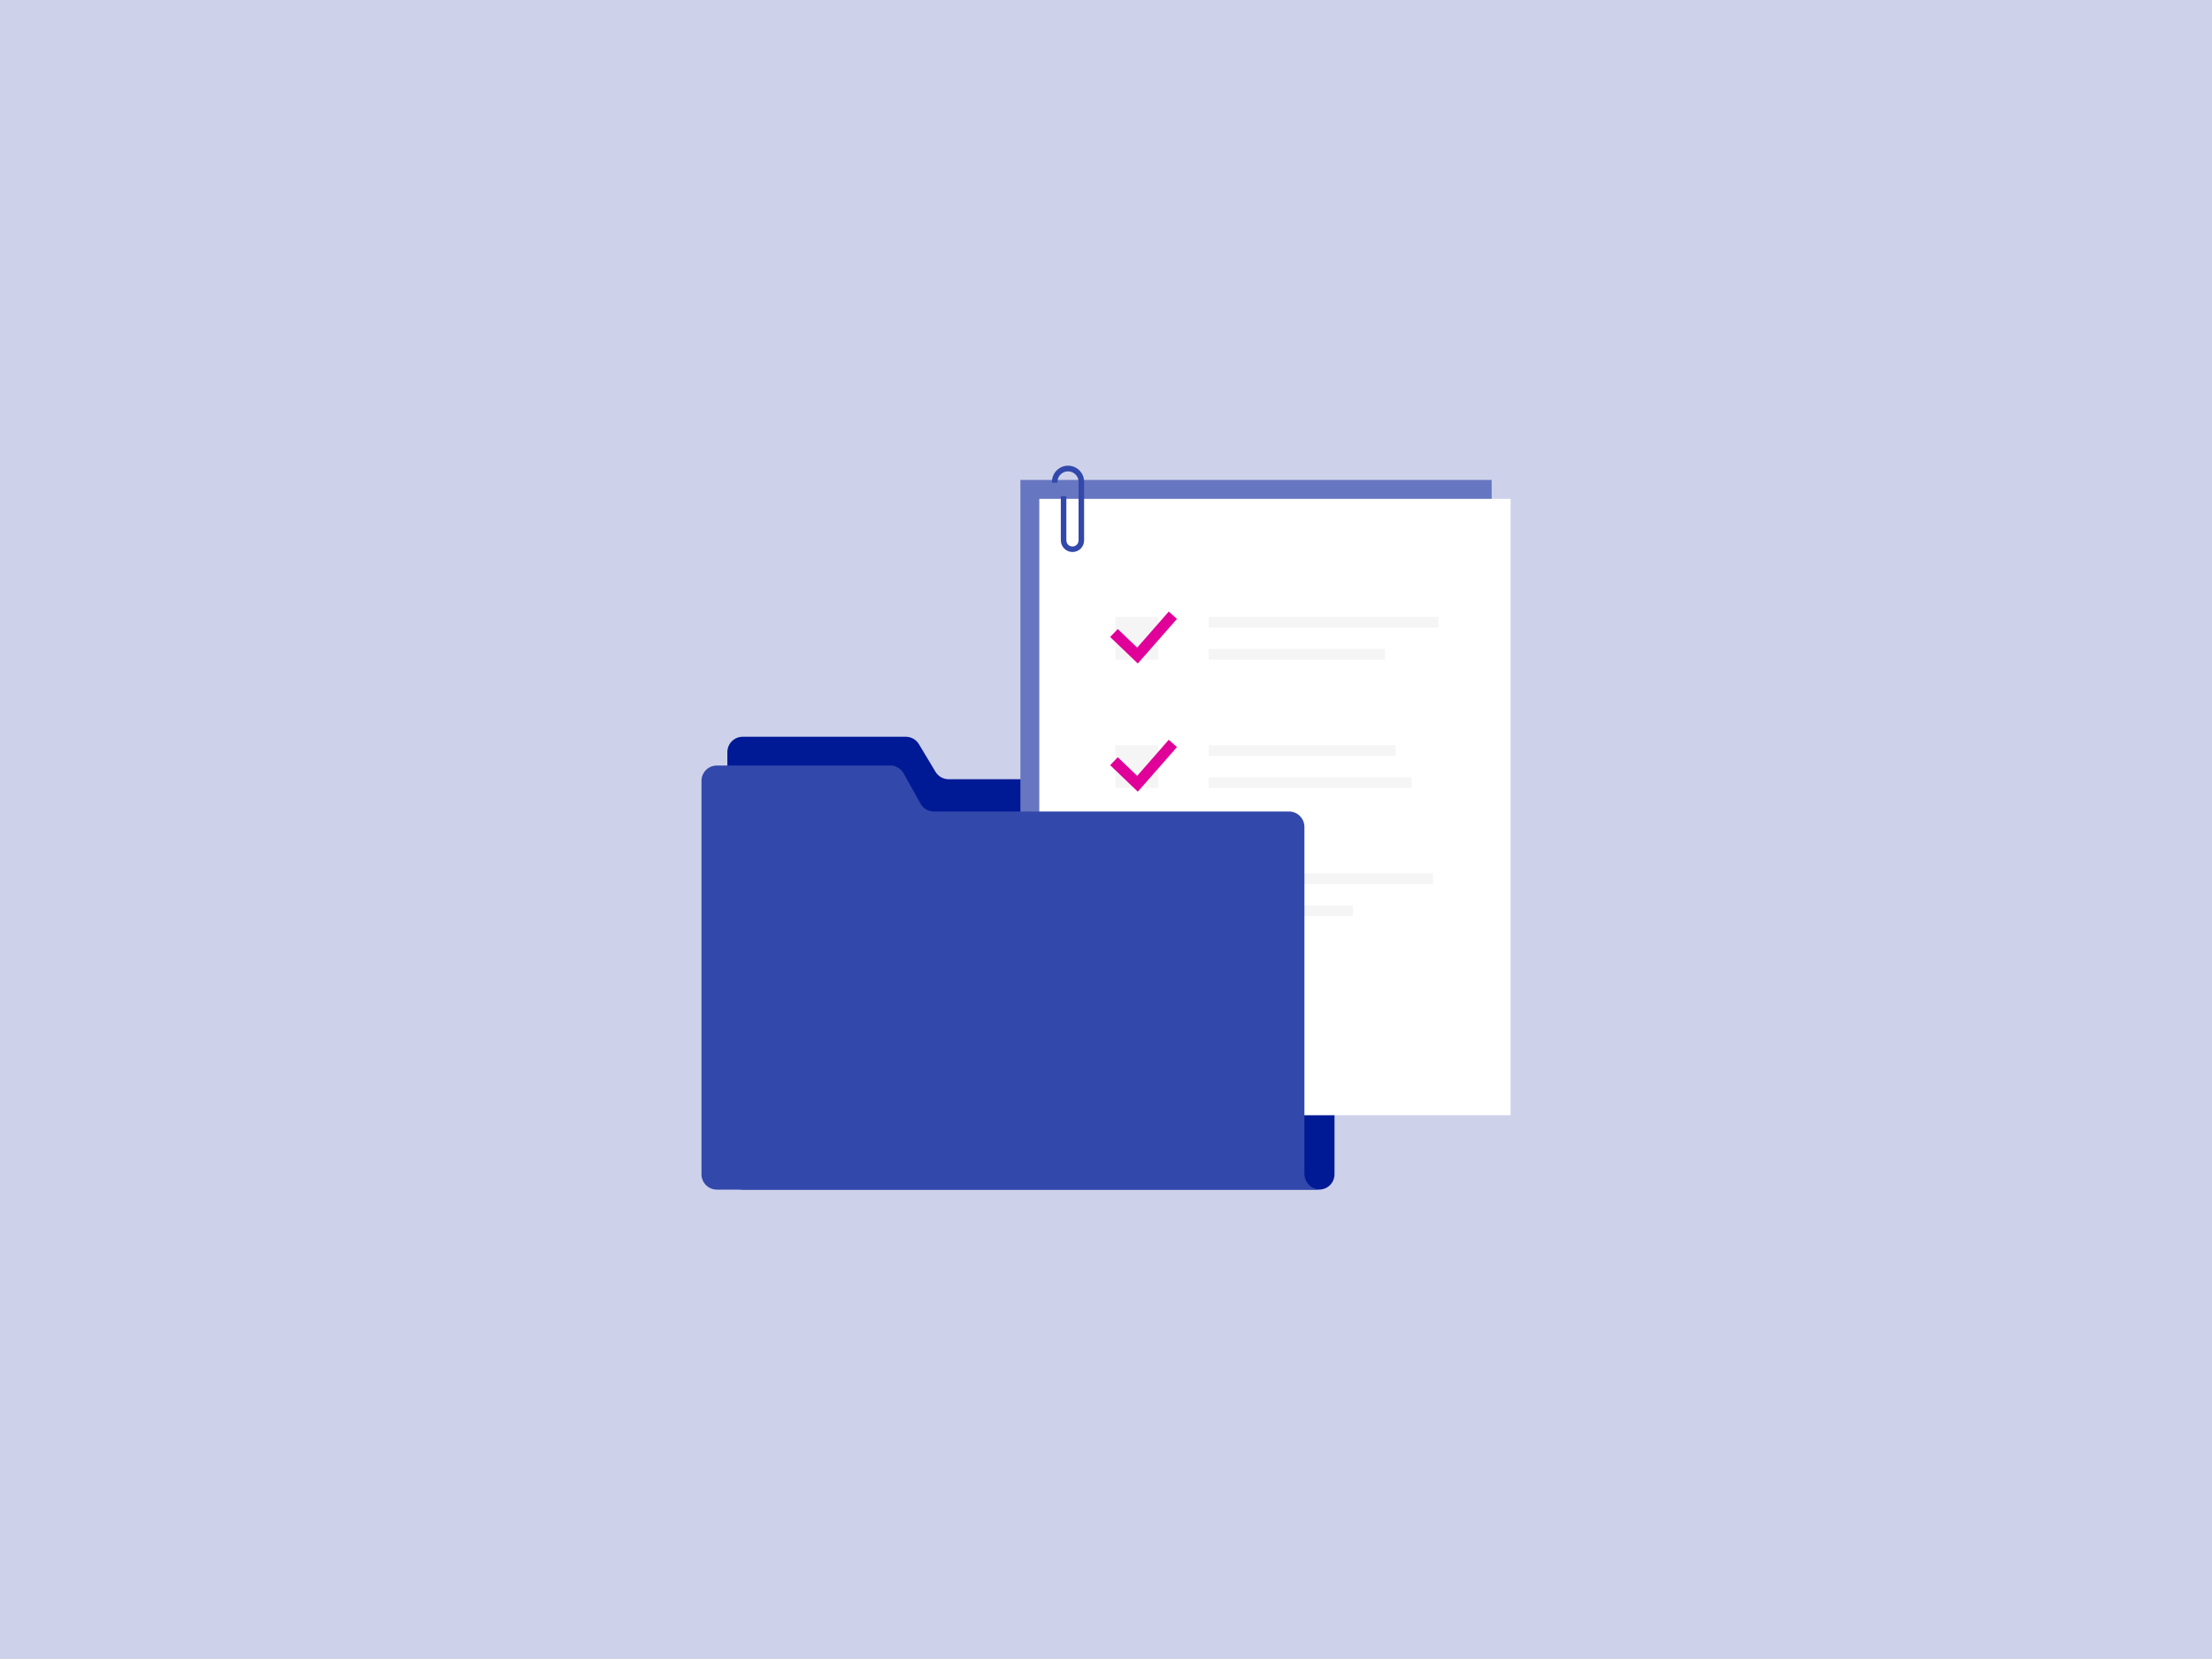 <?xml version="1.0" encoding="UTF-8"?>
<svg width="400px" height="300px" viewBox="0 0 400 300" version="1.1" xmlns="http://www.w3.org/2000/svg" xmlns:xlink="http://www.w3.org/1999/xlink">
    <!-- Generator: Sketch 57.1 (83088) - https://sketch.com -->
    <title>organizationManagement</title>
    <desc>Created with Sketch.</desc>
    <g id="9-3" stroke="none" stroke-width="1" fill="none" fill-rule="evenodd">
        <g id="organizationManagement" fill-rule="nonzero">
            <g id="background" fill="#CDD2EA">
                <rect id="Rectangle" x="0" y="0" width="400" height="300"></rect>
            </g>
            <g id="artwork" transform="translate(126, 84)">
                <path d="M112.6,131.11 L8.3,131.11 C6.769,131.104 5.53,129.861 5.53,128.33 L5.53,52 C5.53,51.264 5.823,50.558 6.345,50.038 C6.866,49.518 7.574,49.227 8.31,49.23 L37.8,49.23 C38.77,49.231 39.669,49.739 40.17,50.57 L43.17,55.57 C43.673,56.404 44.576,56.913 45.55,56.91 L112.55,56.91 C113.286,56.91 113.992,57.203 114.512,57.725 C115.032,58.246 115.323,58.954 115.32,59.69 L115.32,128.27 C115.341,129.009 115.066,129.725 114.554,130.259 C114.043,130.793 113.339,131.1 112.6,131.11 L112.6,131.11 Z" id="Path" fill="#001A96"></path>
                <rect id="Rectangle" fill="#6776C0" x="58.52" y="2.79" width="85.22" height="111.46"></rect>
                <rect id="Rectangle" fill="#FFFFFF" x="61.94" y="6.21" width="85.22" height="111.46"></rect>
                <rect id="Rectangle" fill="#F5F5F5" x="75.69" y="27.57" width="7.77" height="7.73"></rect>
                <polygon id="Path" fill="#E00099" points="86.83 27.92 85.35 26.59 79.64 33.11 76.13 29.75 74.75 31.19 79.75 35.98"></polygon>
                <rect id="Rectangle" fill="#F5F5F5" x="92.56" y="27.57" width="41.54" height="1.93"></rect>
                <rect id="Rectangle" fill="#F5F5F5" x="92.56" y="33.36" width="31.88" height="1.93"></rect>
                <rect id="Rectangle" fill="#F5F5F5" x="75.69" y="50.75" width="7.77" height="7.73"></rect>
                <polygon id="Path" fill="#E00099" points="86.83 51.1 85.35 49.77 79.64 56.3 76.13 52.93 74.75 54.37 79.75 59.16"></polygon>
                <rect id="Rectangle" fill="#F5F5F5" x="92.56" y="50.75" width="33.81" height="1.93"></rect>
                <rect id="Rectangle" fill="#F5F5F5" x="92.56" y="56.55" width="36.71" height="1.93"></rect>
                <rect id="Rectangle" fill="#F5F5F5" x="75.69" y="73.93" width="7.77" height="7.73"></rect>
                <polygon id="Path" fill="#CCCCCC" points="86.83 74.28 85.35 72.95 79.64 79.48 76.13 76.12 74.75 77.55 79.75 82.35"></polygon>
                <rect id="Rectangle" fill="#F5F5F5" x="92.56" y="73.93" width="40.57" height="1.93"></rect>
                <rect id="Rectangle" fill="#F5F5F5" x="92.56" y="79.73" width="26.08" height="1.93"></rect>
                <path d="M67.94,15.82 L67.94,15.82 C66.781,15.815 65.841,14.879 65.83,13.72 L65.83,5.72 L66.83,5.72 L66.83,13.72 C66.833,14.011 66.948,14.29 67.15,14.5 C67.36,14.709 67.644,14.824 67.94,14.82 L67.94,14.82 C68.232,14.821 68.513,14.706 68.72,14.5 C68.922,14.29 69.037,14.011 69.04,13.72 L69.04,3.29 C69.092,2.576 68.74,1.894 68.13,1.521 C67.519,1.149 66.751,1.149 66.14,1.521 C65.53,1.894 65.178,2.576 65.23,3.29 L64.23,3.29 C64.167,2.211 64.706,1.187 65.631,0.628 C66.556,0.07 67.714,0.07 68.639,0.628 C69.564,1.187 70.103,2.211 70.04,3.29 L70.04,13.72 C70.04,14.88 69.1,15.82 67.94,15.82 L67.94,15.82 Z" id="Path" fill="#3348AB"></path>
                <path d="M109.88,128.2 L109.88,65.53 C109.88,63.995 108.635,62.75 107.1,62.75 L42.88,62.75 C41.876,62.75 40.95,62.207 40.46,61.33 L37.4,55.85 C36.912,54.971 35.985,54.427 34.98,54.43 L3.62,54.43 C2.884,54.43 2.178,54.723 1.658,55.245 C1.138,55.766 0.847,56.474 0.85,57.21 L0.85,128.34 C0.85,129.875 2.095,131.12 3.63,131.12 L112.63,131.12 C111.075,131.05 109.857,129.757 109.88,128.2 L109.88,128.2 Z" id="Path" fill="#3348AB"></path>
            </g>
        </g>
    </g>
</svg>